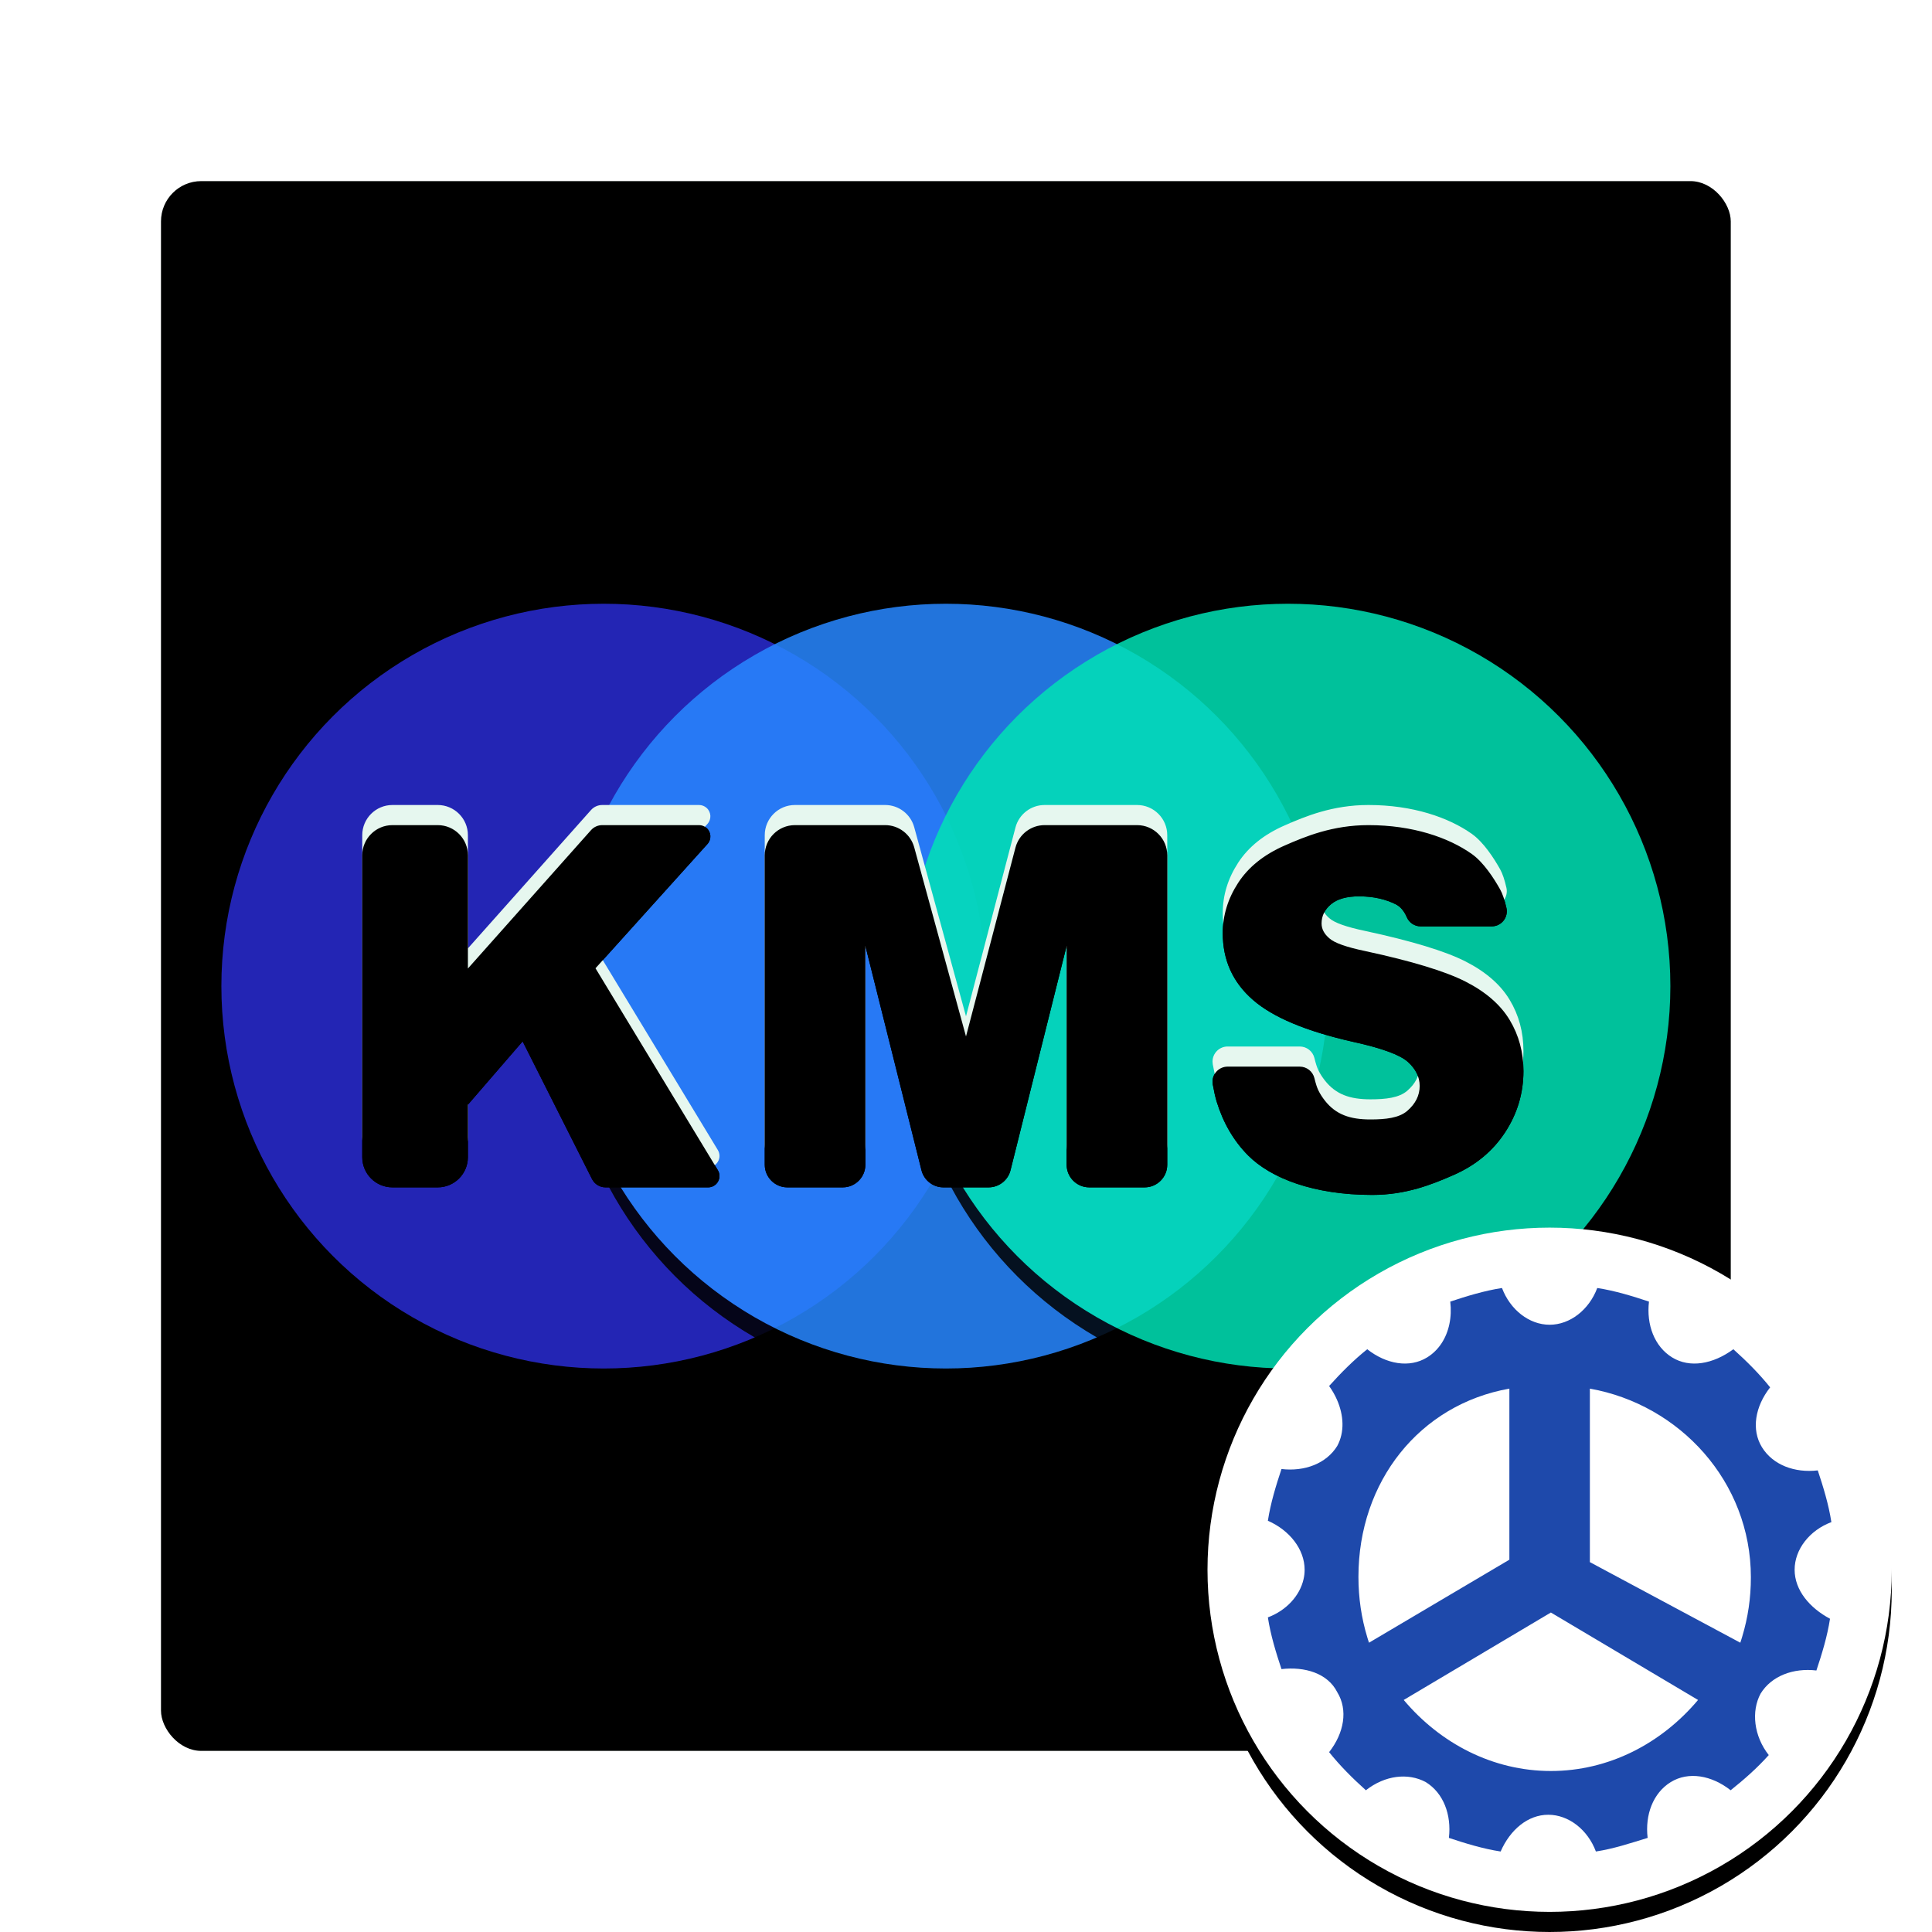 <svg xmlns="http://www.w3.org/2000/svg" xmlns:xlink="http://www.w3.org/1999/xlink" width="96" height="96" viewBox="0 0 96 96">
  <defs>
    <filter id="kmstools-a" width="127.9%" height="129.1%" x="-14%" y="-14%" filterUnits="objectBoundingBox">
      <feOffset dy="2" in="SourceAlpha" result="shadowOffsetOuter1"/>
      <feGaussianBlur in="shadowOffsetOuter1" result="shadowBlurOuter1" stdDeviation="2"/>
      <feColorMatrix in="shadowBlurOuter1" result="shadowMatrixOuter1" values="0 0 0 0 0   0 0 0 0 0   0 0 0 0 0  0 0 0 0.2 0"/>
      <feMerge>
        <feMergeNode in="shadowMatrixOuter1"/>
        <feMergeNode in="SourceGraphic"/>
      </feMerge>
    </filter>
    <rect id="kmstools-b" width="78" height="78" x="0" y="0" rx="2"/>
    <filter id="kmstools-c" width="101.3%" height="101.3%" x="-.6%" y="-.6%" filterUnits="objectBoundingBox">
      <feOffset dy="1" in="SourceAlpha" result="shadowOffsetInner1"/>
      <feComposite in="shadowOffsetInner1" in2="SourceAlpha" k2="-1" k3="1" operator="arithmetic" result="shadowInnerInner1"/>
      <feColorMatrix in="shadowInnerInner1" result="shadowMatrixInner1" values="0 0 0 0 1   0 0 0 0 1   0 0 0 0 1  0 0 0 0.803 0"/>
      <feOffset dy="-1" in="SourceAlpha" result="shadowOffsetInner2"/>
      <feComposite in="shadowOffsetInner2" in2="SourceAlpha" k2="-1" k3="1" operator="arithmetic" result="shadowInnerInner2"/>
      <feColorMatrix in="shadowInnerInner2" result="shadowMatrixInner2" values="0 0 0 0 0   0 0 0 0 0   0 0 0 0 0  0 0 0 0.296 0"/>
      <feMerge>
        <feMergeNode in="shadowMatrixInner1"/>
        <feMergeNode in="shadowMatrixInner2"/>
      </feMerge>
    </filter>
    <circle id="kmstools-e" cx="19" cy="19" r="19"/>
    <filter id="kmstools-d" width="102.6%" height="105.3%" x="-1.3%" y="-1.3%" filterUnits="objectBoundingBox">
      <feOffset dy="1" in="SourceAlpha" result="shadowOffsetOuter1"/>
      <feColorMatrix in="shadowOffsetOuter1" values="0 0 0 0 0   0 0 0 0 0   0 0 0 0 0  0 0 0 0.15 0"/>
    </filter>
    <circle id="kmstools-g" cx="36" cy="19" r="19"/>
    <filter id="kmstools-f" width="102.6%" height="105.3%" x="-1.3%" y="-1.3%" filterUnits="objectBoundingBox">
      <feOffset dy="1" in="SourceAlpha" result="shadowOffsetOuter1"/>
      <feColorMatrix in="shadowOffsetOuter1" values="0 0 0 0 0   0 0 0 0 0   0 0 0 0 0  0 0 0 0.15 0"/>
    </filter>
    <circle id="kmstools-i" cx="53" cy="19" r="19"/>
    <filter id="kmstools-h" width="102.6%" height="105.3%" x="-1.3%" y="-1.3%" filterUnits="objectBoundingBox">
      <feOffset dy="1" in="SourceAlpha" result="shadowOffsetOuter1"/>
      <feColorMatrix in="shadowOffsetOuter1" values="0 0 0 0 0   0 0 0 0 0   0 0 0 0 0  0 0 0 0.203 0"/>
    </filter>
    <path id="kmstools-k" d="M15.25,47.5 L15.25,44.892 L15.25,44.892 L17.969,41.746 L21.417,48.588 C21.545,48.84 21.804,49 22.087,49 L27.189,49 C27.5,49 27.751,48.748 27.751,48.438 C27.751,48.335 27.723,48.234 27.67,48.146 L21.59,38.113 L21.59,38.113 L27.154,31.939 C27.362,31.708 27.343,31.353 27.112,31.145 C27.009,31.052 26.875,31 26.736,31 L21.926,31 C21.712,31 21.508,31.091 21.366,31.251 L15.25,38.125 L15.25,38.125 L15.25,32.5 C15.25,31.672 14.578,31 13.75,31 L11.5,31 C10.672,31 10,31.672 10,32.5 L10,47.5 C10,48.328 10.672,49 11.5,49 L13.75,49 C14.578,49 15.25,48.328 15.25,47.5 Z M35,47.875 L35,37 L35,37 L37.787,48.148 C37.912,48.649 38.362,49 38.878,49 L41.122,49 C41.638,49 42.088,48.649 42.213,48.148 L45,37 L45,37 L45,47.875 C45,48.496 45.504,49 46.125,49 L48.875,49 C49.496,49 50,48.496 50,47.875 L50,32.5 C50,31.672 49.328,31 48.5,31 L43.908,31 C43.226,31 42.629,31.46 42.457,32.12 L40,41.5 L40,41.5 L37.427,32.104 C37.249,31.452 36.656,31 35.981,31 L31.5,31 C30.672,31 30,31.672 30,32.5 L30,47.875 C30,48.496 30.504,49 31.125,49 L33.875,49 C34.496,49 35,48.496 35,47.875 Z M60.188,49.375 C61.852,49.375 63.137,48.865 64.23,48.385 C65.324,47.904 66.176,47.199 66.785,46.27 C67.395,45.34 67.699,44.324 67.699,43.223 C67.699,42.285 67.471,41.438 67.014,40.68 C66.557,39.922 65.826,39.287 64.822,38.775 C63.818,38.264 62.156,37.758 59.836,37.258 C58.898,37.062 58.305,36.852 58.055,36.625 C57.797,36.406 57.668,36.16 57.668,35.887 C57.668,35.512 57.824,35.193 58.137,34.932 C58.449,34.67 58.914,34.539 59.531,34.539 C60.281,34.539 60.871,34.694 61.35,34.932 C61.584,35.048 61.768,35.263 61.904,35.578 C62.023,35.853 62.293,36.031 62.593,36.031 L66.122,36.031 C66.536,36.031 66.872,35.696 66.872,35.281 C66.872,35.226 66.866,35.171 66.854,35.117 C66.763,34.713 66.659,34.405 66.54,34.193 C66.246,33.669 65.731,32.857 65.132,32.433 C63.98,31.617 62.195,31 60,31 C58.211,31 56.861,31.564 55.834,32.014 C54.807,32.463 54.037,33.08 53.525,33.865 C53.014,34.65 52.758,35.484 52.758,36.367 C52.758,37.711 53.258,38.816 54.258,39.684 C55.25,40.551 56.91,41.246 59.238,41.77 C60.66,42.082 61.566,42.414 61.957,42.766 C62.348,43.117 62.543,43.516 62.543,43.961 C62.543,44.43 62.338,44.842 61.928,45.197 C61.518,45.553 60.852,45.625 60.094,45.625 C59.078,45.625 58.379,45.383 57.832,44.688 C57.705,44.525 57.597,44.361 57.507,44.176 C57.444,44.048 57.379,43.847 57.312,43.571 C57.229,43.236 56.929,43 56.583,43 L53,43 C52.586,43 52.25,43.336 52.25,43.75 C52.25,43.794 52.254,43.838 52.261,43.882 C52.326,44.243 52.391,44.532 52.458,44.747 C52.773,45.773 53.293,46.687 54.023,47.418 C55.148,48.543 57.266,49.375 60.188,49.375 Z"/>
    <filter id="kmstools-j" width="101.7%" height="110.9%" x="-.9%" y="-2.7%" filterUnits="objectBoundingBox">
      <feOffset dy="1" in="SourceAlpha" result="shadowOffsetOuter1"/>
      <feColorMatrix in="shadowOffsetOuter1" values="0 0 0 0 0   0 0 0 0 0   0 0 0 0 0  0 0 0 0.202 0"/>
    </filter>
    <filter id="kmstools-l" width="101.7%" height="110.9%" x="-.9%" y="-2.7%" filterUnits="objectBoundingBox">
      <feOffset dy="1" in="SourceAlpha" result="shadowOffsetInner1"/>
      <feComposite in="shadowOffsetInner1" in2="SourceAlpha" k2="-1" k3="1" operator="arithmetic" result="shadowInnerInner1"/>
      <feColorMatrix in="shadowInnerInner1" values="0 0 0 0 1   0 0 0 0 1   0 0 0 0 1  0 0 0 0.902 0"/>
    </filter>
    <linearGradient id="kmstools-o" x1="50%" x2="50%" y1="0%" y2="100%">
      <stop offset="0%" stop-color="#FFF"/>
      <stop offset="100%" stop-color="#FFF"/>
      <stop offset="100%" stop-color="#EDF2DE"/>
    </linearGradient>
    <circle id="kmstools-n" cx="17" cy="17" r="17"/>
    <filter id="kmstools-m" width="102.9%" height="105.9%" x="-1.5%" y="-1.5%" filterUnits="objectBoundingBox">
      <feOffset dy="1" in="SourceAlpha" result="shadowOffsetOuter1"/>
      <feColorMatrix in="shadowOffsetOuter1" values="0 0 0 0 0   0 0 0 0 0   0 0 0 0 0  0 0 0 0.2 0"/>
    </filter>
  </defs>
  <g fill="none" fill-rule="evenodd" filter="url(#kmstools-a)" transform="translate(8 7)">
    <use fill="#E6F7EF" xlink:href="#kmstools-b"/>
    <use fill="#000" filter="url(#kmstools-c)" xlink:href="#kmstools-b"/>
    <g transform="translate(3 21)">
      <g fill-rule="nonzero" opacity=".704">
        <use fill="#000" filter="url(#kmstools-d)" xlink:href="#kmstools-e"/>
        <use fill="#3234FF" xlink:href="#kmstools-e"/>
      </g>
      <g fill-rule="nonzero" opacity=".86">
        <use fill="#000" filter="url(#kmstools-f)" xlink:href="#kmstools-g"/>
        <use fill="#2787FF" xlink:href="#kmstools-g"/>
      </g>
      <g opacity=".855">
        <use fill="#000" filter="url(#kmstools-h)" xlink:href="#kmstools-i"/>
        <use fill="#00E2B5" xlink:href="#kmstools-i"/>
      </g>
    </g>
    <g fill-rule="nonzero">
      <use fill="#000" filter="url(#kmstools-j)" xlink:href="#kmstools-k"/>
      <use fill="#E6F7EF" xlink:href="#kmstools-k"/>
      <use fill="#000" filter="url(#kmstools-l)" xlink:href="#kmstools-k"/>
    </g>
    <g fill-rule="nonzero" transform="translate(52 52)">
      <use fill="#000" filter="url(#kmstools-m)" xlink:href="#kmstools-n"/>
      <use fill="url(#kmstools-o)" xlink:href="#kmstools-n"/>
      <path fill="#1E49AB" d="M29.174,17 C29.174,15.985 29.918,15.039 31,14.633 C30.865,13.754 30.594,12.874 30.324,12.063 C29.174,12.198 28.092,11.792 27.551,10.913 C27.01,10.034 27.213,8.884 27.957,7.937 C27.415,7.261 26.807,6.652 26.13,6.043 C25.116,6.787 23.966,6.99 23.087,6.449 C22.208,5.908 21.802,4.826 21.937,3.676 C21.126,3.406 20.246,3.135 19.367,3 C18.961,4.082 18.015,4.826 17,4.826 C15.986,4.826 15.039,4.082 14.633,3 C13.754,3.135 12.874,3.406 12.063,3.676 C12.108,4.063 12.093,4.443 12.018,4.796 C11.871,5.493 11.496,6.09 10.913,6.449 C10.034,6.99 8.884,6.787 7.937,6.043 C7.261,6.585 6.652,7.193 6.043,7.87 C6.198,8.086 6.328,8.312 6.43,8.544 C6.777,9.327 6.815,10.167 6.449,10.845 C5.908,11.725 4.826,12.13 3.676,11.995 C3.406,12.807 3.135,13.686 3,14.565 C4.082,15.039 4.826,15.986 4.826,17 C4.826,17.16 4.808,17.317 4.772,17.472 C4.584,18.299 3.912,19.025 3,19.367 C3.135,20.246 3.406,21.126 3.676,21.937 C4.826,21.802 5.976,22.14 6.449,23.087 C6.99,23.966 6.787,25.116 6.043,26.063 C6.585,26.739 7.193,27.348 7.87,27.957 C8.816,27.213 9.966,27.077 10.845,27.551 C11.725,28.092 12.13,29.174 11.995,30.324 C12.807,30.594 13.686,30.865 14.565,31 C15.039,29.918 15.918,29.174 16.932,29.174 C17.947,29.174 18.894,29.918 19.299,31 C20.179,30.865 20.99,30.594 21.87,30.324 C21.734,29.174 22.14,28.092 23.019,27.551 C23.899,27.01 25.048,27.213 25.995,27.957 C26.671,27.415 27.28,26.885 27.889,26.209 C27.145,25.262 27.01,24.034 27.483,23.155 C28.024,22.275 29.106,21.87 30.256,22.005 C30.527,21.193 30.797,20.314 30.932,19.435 C29.918,18.894 29.174,18.015 29.174,17 Z M7.5,17.351 C7.5,12.613 10.538,8.79 15,8 C15,11.722 15,14.503 15,16.365 C15,16.395 15,16.44 15,16.5 L8.025,20.625 C8.011,20.582 7.997,20.54 7.983,20.497 C7.979,20.485 7.975,20.472 7.971,20.459 C7.967,20.444 7.948,20.384 7.943,20.368 C7.648,19.396 7.5,18.399 7.5,17.351 Z M17.062,27 C14.19,27 11.578,25.642 9.75,23.47 L17.062,19.125 L24.375,23.47 C22.547,25.642 19.935,27 17.062,27 Z M19,16.621 C19,16.565 19,16.525 19,16.5 C19,16.437 19,16.385 19,16.343 C19,14.514 19,11.68 19,8 C23.462,8.791 27,12.623 27,17.372 C27,18.408 26.856,19.372 26.568,20.33 C26.553,20.38 26.537,20.431 26.521,20.482 C26.506,20.53 26.491,20.577 26.475,20.625 L19,16.621 Z"/>
    </g>
  </g>
</svg>
